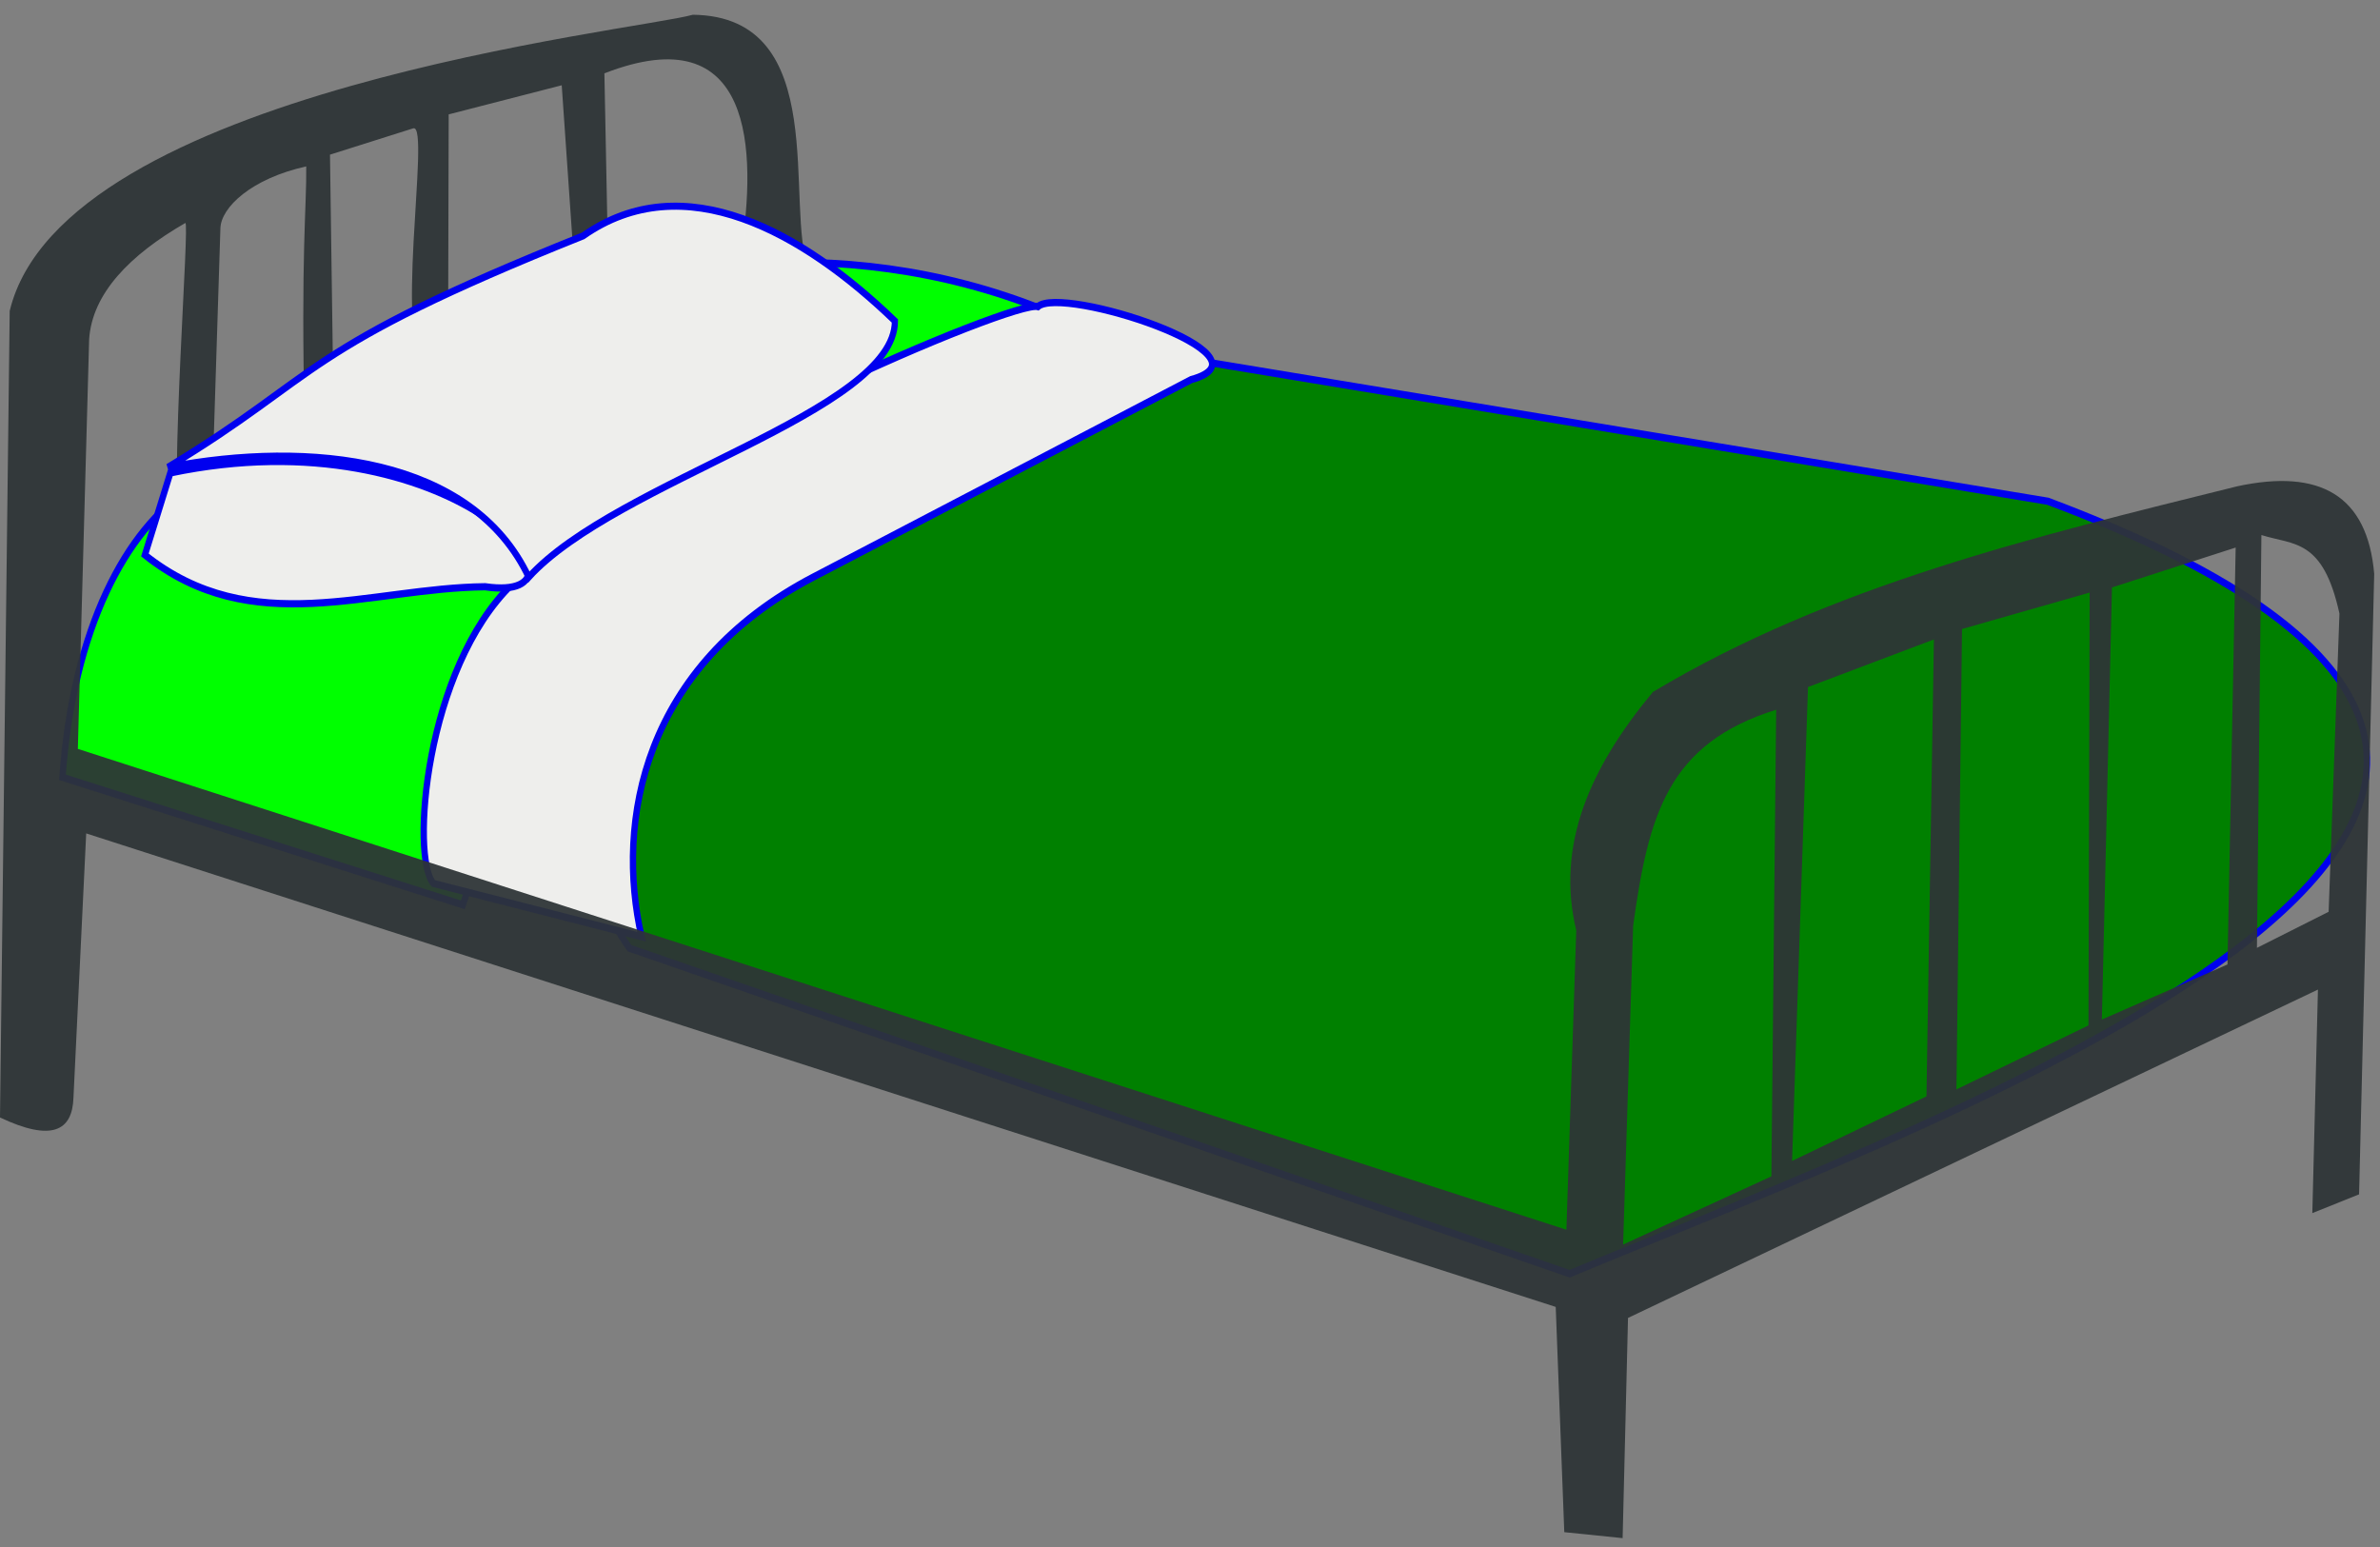 <?xml version="1.0" encoding="UTF-8" standalone="no"?>
<!-- Created with Inkscape (http://www.inkscape.org/) -->

<svg
   xmlns:dc="http://purl.org/dc/elements/1.1/"
   xmlns:cc="http://creativecommons.org/ns#"
   xmlns:rdf="http://www.w3.org/1999/02/22-rdf-syntax-ns#"
   xmlns:svg="http://www.w3.org/2000/svg"
   xmlns="http://www.w3.org/2000/svg"
   xmlns:sodipodi="http://sodipodi.sourceforge.net/DTD/sodipodi-0.dtd"
   xmlns:inkscape="http://www.inkscape.org/namespaces/inkscape"
   id="svg2"
   sodipodi:version="0.32"
   inkscape:version="0.48.3.1 r9886"
   width="1000"
   height="650"
   sodipodi:docname="geda-bed.svg"
   version="1.0">
  <rect width="100%" height="100%" fill="#808080" stroke="none"/>
  <title
     id="title2989">Steel bed</title>
  <defs
     id="defs5" />
  <sodipodi:namedview
     inkscape:window-height="1004"
     inkscape:window-width="1452"
     inkscape:pageshadow="2"
     inkscape:pageopacity="0.0"
     borderopacity="1.0"
     bordercolor="#666666"
     pagecolor="#ffffff"
     id="base"
     inkscape:zoom="0.57331031"
     inkscape:cx="960.75172"
     inkscape:cy="455.77106"
     inkscape:window-x="0"
     inkscape:window-y="31"
     inkscape:current-layer="svg2"
     showgrid="false"
     inkscape:window-maximized="0" />
  <g
     id="g5217"
     transform="matrix(0.886,0,0,1.009,-4.019,0.63)">
    <path
       sodipodi:nodetypes="ccccc"
       id="path2197"
       d="M 224.009,376.163 34.164,323.054 C 44.324,198.205 135.695,160.043 176.548,228.649 l 106.218,-5.142 -58.757,152.655 z"
       style="fill:#00ff00;fill-opacity:1;fill-rule:evenodd;stroke:#0000ef;stroke-width:3;stroke-linecap:butt;stroke-linejoin:miter;stroke-miterlimit:4;stroke-opacity:1;stroke-dasharray:none"
       inkscape:connector-curvature="0" />
    <path
       sodipodi:nodetypes="ccccc"
       id="path2189"
       d="M 748.889,529.78 303.053,394.222 C 201.391,267.356 523.576,146.434 562.733,148.11 l 412.98,59.991 C 1348.857,331.202 937.555,460.926 748.889,529.78 z"
       style="fill:#008000;fill-opacity:1;fill-rule:evenodd;stroke:#0000ef;stroke-width:3;stroke-linecap:butt;stroke-linejoin:miter;stroke-miterlimit:4;stroke-opacity:1;stroke-dasharray:none"
       inkscape:connector-curvature="0" />
    <path
       sodipodi:nodetypes="cccc"
       id="path2187"
       d="M 373.135,198.32 127.592,212.441 C 126.416,173.426 341.138,48.129 536.479,143.913 l -163.344,54.407 z"
       style="fill:#00ff00;fill-opacity:1;fill-rule:evenodd;stroke:#0000ef;stroke-width:3;stroke-linecap:butt;stroke-linejoin:miter;stroke-miterlimit:4;stroke-opacity:1;stroke-dasharray:none"
       inkscape:connector-curvature="0" />
    <path
       sodipodi:nodetypes="ccsccsc"
       id="path2193"
       d="m 496.762,127.047 c 11.41,-8.993 114.539,20.326 72.675,30.402 l -179.123,82.194 c -80.804,37.078 -94.01,101.659 -81.543,149.799 L 210.062,367.253 C 199.224,356.34 206.052,277.867 247.493,242.554 311.323,188.163 486.63,123.978 496.762,127.047 z"
       style="fill:#eeeeec;fill-opacity:1;fill-rule:evenodd;stroke:#0000ef;stroke-width:3;stroke-linecap:butt;stroke-linejoin:miter;stroke-miterlimit:4;stroke-opacity:1;stroke-dasharray:none"
       inkscape:connector-curvature="0" />
    <path
       sodipodi:nodetypes="cscccsscsscccccccccccccccccccccccccccsccccccccccccccccccccccccc"
       id="path1308"
       d="M 208.05,154.15 C 189.772,147.021 209.184,50.401 200.491,52.815 l -39.466,10.961 1.688,105.786 -13.698,7.247 c -1.88,-72.782 0.969,-90.259 0.747,-108.136 -26.011,5.037 -40.393,17.067 -40.706,25.737 l -5.055,139.892 c 0.619,-36.507 -8.824,19.017 -14.302,-9.492 C 84.869,199.671 94.67,91.096 92.397,92.245 66.106,105.546 48.245,121.579 46.81,140.657 l -5.356,170.567 705.917,200.227 4.669,-124.647 c -9.712,-35.577 6.454,-67.663 36.348,-99.279 84.4,-44.41 180.878,-64.666 277.004,-85.624 39.36,-7.493 61.851,3.756 65.065,36.424 l -7.179,258.402 -22.165,7.806 2.661,-93.079 -327.186,136.734 -2.558,91.696 -27.662,-2.485 -4.064,-93.8 L 45.414,346.422 39.374,456.474 C 38.858,470.317 29.122,474.94 4.538,464.714 L 9.138,128.869 C 34.187,37.046 306.747,12.131 333.103,5.521 c 66.364,0.667 43.063,80.213 55.059,106.252 l -32.322,-6.873 C 363.59,61.846 361.933,5.753 291.158,29.916 l 2.097,93.613 -14.628,8.871 -7.702,-97.518 -53.608,12.121 -0.332,110.632 -8.935,-3.485 z m 638.804,140.768 -2.276,194.317 -70.314,28.397 4.751,-132.705 c 7.284,-46.172 16.402,-75.949 67.84,-90.009 z m 217.906,-67.534 -58.671,16.622 -4.782,179.93 59.574,-22.941 3.879,-173.612 z m -143.105,38.266 -59.717,19.829 -7.552,197.351 63.733,-26.889 3.535,-190.29 z m 73.855,-19.512 -0.553,180.241 -62.619,26.641 2.647,-191.71 60.524,-15.172 z m 118.465,8.753 -5.127,124.173 -34.005,15.023 2.12,-171.911 c 15.52,4.284 29.2,1.448 37.011,32.715 z"
       style="fill:#2e3436;fill-opacity:0.941;fill-rule:evenodd;stroke:none"
       inkscape:connector-curvature="0" />
    <path
       id="path2191"
       d="M 234.602,243.706 C 179.711,244.198 124.136,266.077 73.255,230.475 L 85.304,196.318 C 219.469,171.55 294.377,251.355 234.602,243.706 z"
       style="fill:#eeeeec;fill-opacity:1;fill-rule:evenodd;stroke:#0000ef;stroke-width:3;stroke-linecap:butt;stroke-linejoin:miter;stroke-miterlimit:4;stroke-opacity:1;stroke-dasharray:none"
       inkscape:connector-curvature="0" />
    <path
       inkscape:connector-curvature="0"
       id="path2185"
       d="M 255.284,239.722 C 228.497,189.83 151.589,182.657 84.177,193.953 158.016,154.831 145.34,145.3 281.071,97.598 328.792,68.122 385.174,95.951 428.937,133.054 c 0,37.79 -131.949,66.373 -173.653,106.668 z"
       style="fill:#eeeeec;fill-opacity:1;fill-rule:evenodd;stroke:#0000ef;stroke-width:2.941;stroke-linecap:butt;stroke-linejoin:miter;stroke-miterlimit:4;stroke-opacity:1;stroke-dasharray:none" />
  </g>
</svg>
